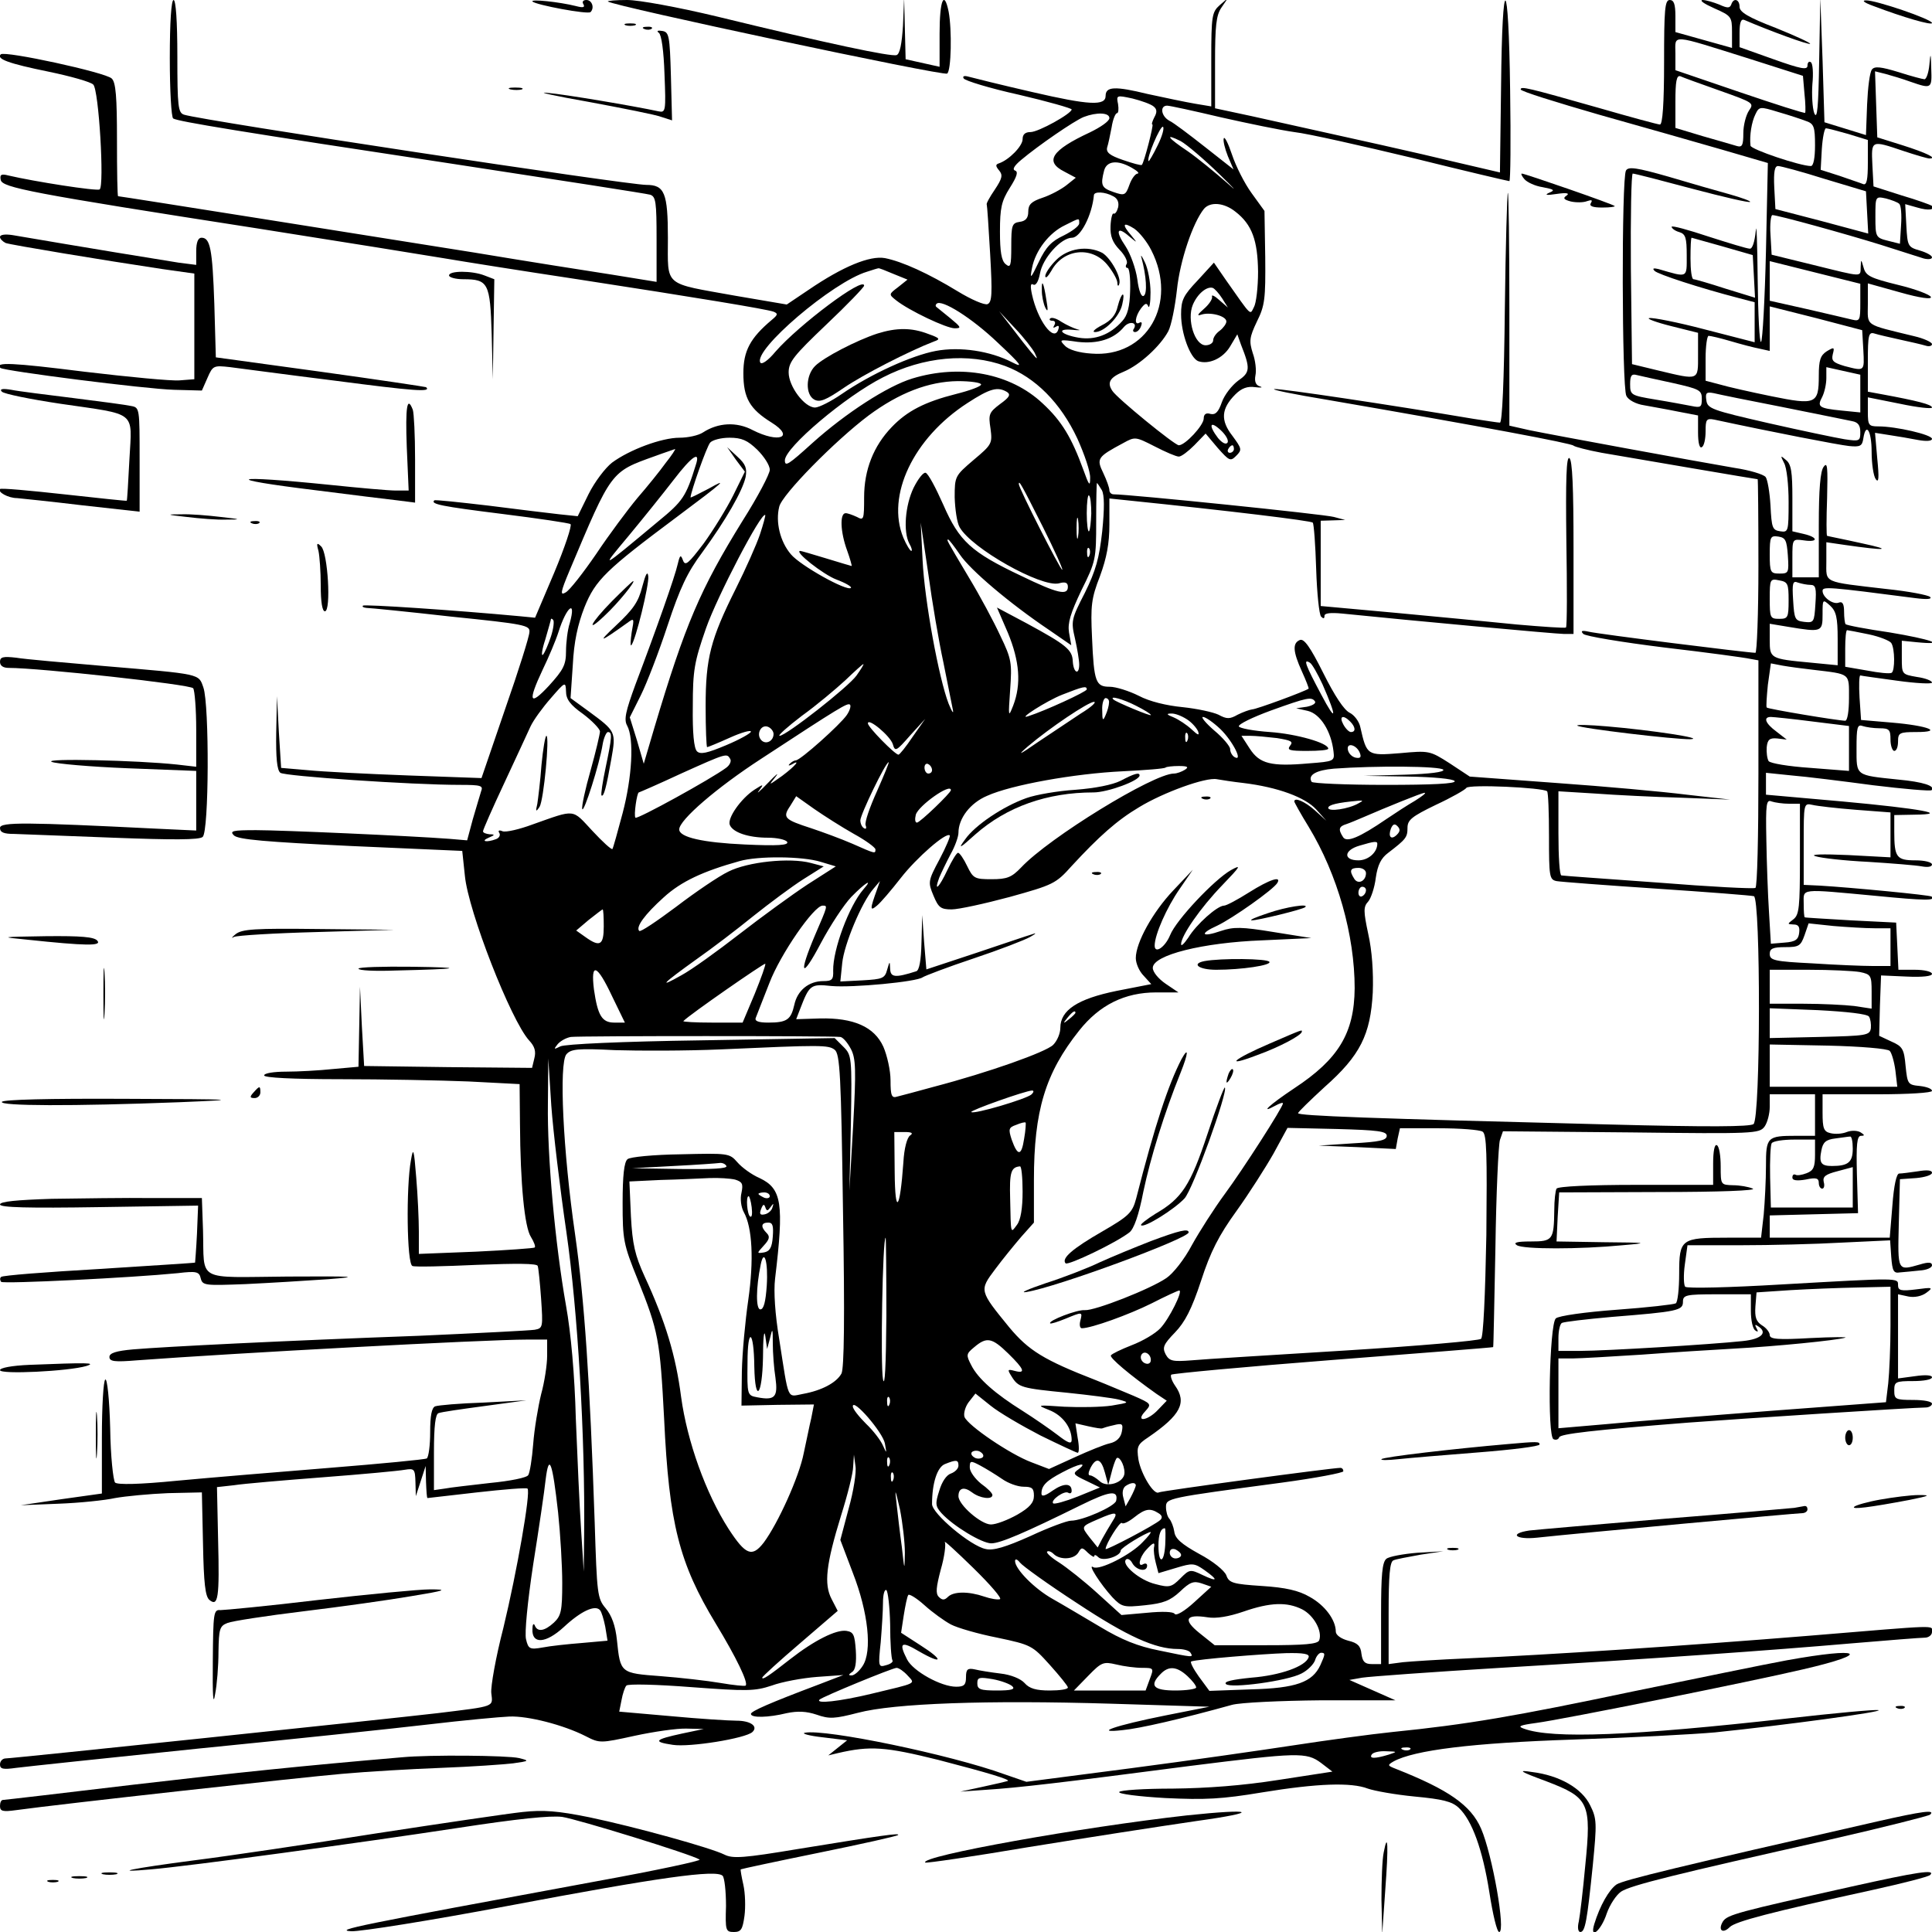 <?xml version="1.0" standalone="no"?>
<!DOCTYPE svg PUBLIC "-//W3C//DTD SVG 20010904//EN"
 "http://www.w3.org/TR/2001/REC-SVG-20010904/DTD/svg10.dtd">
<svg version="1.0" xmlns="http://www.w3.org/2000/svg"
 width="512pt" height="512pt" viewBox="0 0 512 512"
 preserveAspectRatio="xMidYMid meet">
<g transform="translate(0,512) scale(0.1,-0.1)"
fill="#000000" stroke="none">
<path d="M450 4966 c0 -85 4 -157 9 -160 13 -8 177 -35 746 -121 275 -42 508
-78 518 -81 15 -5 17 -19 17 -118 l0 -113 -117 19 c-65 10 -230 36 -368 59
-251 40 -936 149 -942 149 -2 0 -3 67 -3 149 0 114 -3 153 -14 163 -16 16
-283 74 -294 64 -12 -12 19 -24 127 -46 58 -12 111 -27 118 -34 15 -13 30
-270 17 -278 -8 -5 -174 21 -242 37 -19 5 -23 2 -20 -12 4 -20 79 -35 678
-128 228 -36 453 -72 500 -80 47 -8 204 -33 350 -55 318 -49 500 -79 520 -86
12 -5 12 -8 -5 -22 -57 -48 -75 -82 -75 -141 0 -66 17 -95 75 -131 62 -39 19
-55 -50 -20 -43 23 -92 20 -132 -6 -12 -8 -40 -14 -62 -14 -48 0 -133 -32
-179 -66 -18 -14 -46 -51 -62 -83 l-29 -59 -48 5 c-26 3 -111 13 -188 23 -77
9 -142 16 -144 14 -11 -10 20 -16 180 -36 96 -12 177 -24 181 -27 4 -4 -15
-61 -43 -128 l-51 -120 -41 4 c-172 16 -411 32 -415 28 -3 -3 1 -5 9 -6 8 0
109 -10 224 -23 196 -20 210 -23 208 -41 0 -11 -29 -103 -64 -203 l-63 -184
-195 7 c-108 4 -227 10 -266 14 l-70 6 -6 95 -5 95 -2 -96 c-1 -67 2 -100 11
-107 12 -9 348 -32 476 -32 56 0 62 -2 56 -17 -3 -10 -13 -43 -22 -74 l-15
-56 -47 4 c-106 8 -445 23 -512 23 -63 0 -71 -2 -59 -14 12 -11 84 -17 310
-28 l295 -13 7 -66 c9 -94 122 -383 170 -436 15 -16 19 -29 14 -48 l-6 -25
-223 2 -222 3 -6 105 -5 105 -2 -106 -2 -106 -67 -6 c-38 -4 -94 -7 -125 -7
-32 0 -58 -4 -58 -10 0 -6 74 -10 203 -10 112 0 265 -3 339 -6 l135 -7 1 -106
c1 -158 12 -273 29 -299 8 -13 13 -26 10 -28 -2 -2 -72 -7 -155 -11 l-152 -6
0 59 c0 32 -3 97 -7 144 -6 76 -8 81 -14 45 -13 -70 -11 -275 4 -280 6 -3 83
-1 171 3 103 4 160 4 161 -3 2 -5 6 -45 9 -87 5 -75 5 -78 -17 -82 -12 -2
-150 -9 -307 -16 -358 -13 -676 -29 -757 -36 -46 -4 -63 -10 -63 -20 0 -12 13
-14 73 -9 256 19 921 55 1035 55 l52 0 0 -43 c0 -23 -7 -70 -16 -102 -8 -33
-18 -92 -21 -132 -3 -39 -9 -76 -13 -82 -3 -7 -49 -16 -101 -21 -52 -6 -106
-12 -121 -15 l-28 -4 0 100 c0 71 4 101 12 104 7 3 63 11 123 19 l110 15 -114
-6 c-63 -2 -120 -7 -128 -10 -9 -4 -13 -25 -13 -68 0 -35 -4 -66 -9 -70 -6 -3
-121 -14 -258 -25 -136 -11 -318 -26 -403 -34 -101 -10 -158 -11 -165 -5 -5 6
-12 70 -13 144 -2 77 -8 133 -13 129 -5 -3 -9 -72 -9 -153 l0 -149 -107 -15
-108 -16 100 4 c55 2 123 9 150 15 28 5 91 11 140 13 l90 2 3 -137 c2 -104 6
-139 17 -148 23 -19 27 5 23 159 l-3 140 45 5 c25 4 131 13 235 21 105 8 202
17 218 20 25 4 27 2 28 -33 l1 -37 13 40 13 40 1 -42 c1 -24 2 -43 4 -43 1 0
60 7 131 15 71 8 132 13 134 10 9 -9 -28 -220 -64 -369 -20 -77 -34 -156 -32
-173 4 -37 13 -34 -142 -53 -128 -15 -1127 -120 -1145 -120 -8 0 -15 -7 -15
-16 0 -12 8 -14 43 -9 23 3 240 26 482 51 242 24 516 53 610 64 93 11 190 20
215 21 49 2 143 -22 202 -52 37 -19 39 -19 130 1 51 11 113 20 138 19 l45 -1
-57 -12 c-74 -16 -79 -22 -25 -30 44 -7 193 17 211 34 16 15 -5 30 -42 30 -20
0 -99 5 -174 12 l-137 12 6 30 c3 17 9 35 13 39 4 5 81 3 171 -4 148 -11 169
-11 214 4 27 10 81 20 120 23 l70 5 -65 -25 c-130 -49 -180 -71 -180 -78 0
-11 46 -10 95 2 29 6 52 5 79 -4 34 -12 48 -11 110 5 95 25 341 34 671 24
l260 -8 -116 -23 c-135 -27 -194 -48 -114 -39 44 4 157 30 290 67 22 6 128 11
236 12 l197 0 -61 27 -61 27 34 6 c19 3 184 15 365 26 419 25 713 46 933 65
95 8 182 15 193 15 10 0 19 7 19 15 0 19 25 19 -327 -10 -319 -26 -697 -51
-908 -60 -71 -3 -147 -8 -167 -10 l-38 -5 0 135 c0 99 3 137 13 140 6 3 39 9
72 15 l60 9 -69 -4 c-37 -3 -75 -10 -82 -16 -11 -9 -14 -43 -14 -145 l0 -134
-24 0 c-19 0 -25 6 -28 27 -2 21 -10 29 -35 35 -19 5 -33 15 -33 24 0 31 -29
70 -69 92 -29 17 -64 25 -127 29 -76 5 -87 8 -94 28 -5 13 -36 38 -72 57 -47
26 -64 41 -66 59 -2 13 -8 28 -13 34 -5 5 -9 19 -9 31 0 24 2 24 308 65 89 12
162 26 162 30 0 5 -3 9 -8 9 -22 0 -475 -61 -481 -65 -13 -8 -47 48 -54 87 -5
34 -3 40 26 59 86 59 103 92 71 137 -9 13 -13 26 -10 29 3 3 196 21 428 39
233 18 424 33 425 34 1 0 3 118 6 263 2 144 8 273 12 286 l8 23 339 -3 c327
-4 340 -3 354 15 8 11 14 35 14 53 l0 33 60 0 60 0 0 -55 0 -55 -49 0 c-78 0
-81 -3 -81 -80 0 -37 -3 -95 -6 -129 l-7 -61 -89 0 c-123 0 -128 -3 -128 -95
0 -40 -4 -76 -9 -79 -5 -3 -75 -11 -157 -17 -82 -6 -154 -16 -161 -23 -17 -16
-23 -314 -6 -320 6 -3 13 -1 15 5 3 9 89 19 343 39 132 10 595 40 628 40 9 0
17 5 17 10 0 6 -22 10 -50 10 -47 0 -50 2 -50 25 0 23 3 25 50 25 28 0 50 4
50 10 0 6 -18 7 -45 3 l-45 -6 0 111 0 112 28 -6 c16 -3 35 1 47 10 19 14 17
15 -27 9 -40 -5 -48 -3 -48 11 0 20 7 20 -310 2 -135 -8 -249 -11 -254 -6 -4
4 -5 31 -1 59 l7 51 141 0 c78 0 199 3 269 7 l127 6 3 -44 c3 -37 6 -44 23
-41 11 1 35 3 52 5 18 1 33 7 33 14 0 8 -9 9 -32 2 -60 -17 -59 -19 -56 108
l3 118 43 3 c23 2 42 8 42 14 0 7 -14 8 -37 4 -21 -3 -43 -6 -50 -6 -7 0 -14
-31 -18 -85 l-7 -85 -159 0 -159 0 0 30 0 29 117 3 117 3 -3 103 c-2 79 0 102
11 102 10 0 10 2 -1 9 -8 5 -24 6 -37 1 -12 -5 -31 -6 -43 -3 -18 4 -21 13
-21 54 l0 49 145 0 c83 0 145 4 145 9 0 6 -15 11 -32 13 -32 3 -33 5 -38 53
-4 45 -8 52 -38 65 l-32 15 2 80 3 80 68 -3 c42 -2 67 1 67 7 0 6 -20 11 -45
11 l-44 0 -3 63 -3 62 -120 6 c-66 4 -121 7 -122 8 -2 0 -3 17 -3 36 0 41 -14
40 190 21 133 -13 161 -13 149 -2 -4 4 -212 24 -296 29 l-43 2 0 109 c0 107 0
108 23 103 12 -3 64 -9 115 -13 l92 -7 0 -59 0 -60 -112 6 c-69 3 -103 2 -87
-3 15 -5 78 -12 140 -15 63 -4 126 -9 142 -12 16 -3 27 -1 27 5 0 6 -19 11
-44 11 -50 0 -56 8 -56 76 l0 44 53 1 c98 1 17 16 -190 35 l-203 18 0 29 0 29
68 -7 c37 -3 134 -15 216 -26 82 -10 152 -16 155 -13 11 11 -23 22 -88 28
-115 12 -111 9 -111 83 0 55 2 64 16 59 9 -3 29 -6 45 -6 26 0 29 -4 29 -30 0
-16 5 -30 10 -30 6 0 10 11 10 25 0 23 4 25 48 25 74 0 31 17 -64 25 l-82 7
-4 59 c-2 33 -1 59 2 59 3 -1 47 -7 98 -14 50 -7 92 -9 92 -5 0 5 -18 12 -40
15 -40 7 -40 7 -40 51 l0 45 40 -4 c82 -8 36 8 -72 26 -62 9 -115 19 -117 22
-2 2 -4 17 -4 33 0 20 -4 28 -14 24 -15 -6 -43 14 -43 31 0 12 14 11 245 -19
31 -4 46 -3 40 3 -5 5 -57 15 -115 21 -172 20 -160 15 -160 73 l0 51 48 -7
c111 -16 131 -14 47 4 -49 11 -91 19 -93 20 -2 0 -2 45 0 100 2 82 1 97 -9 83
-9 -11 -13 -60 -13 -155 l0 -138 -35 0 -35 0 0 51 c0 51 0 51 30 47 39 -6 39
8 0 17 l-30 7 0 88 c0 69 -3 90 -17 101 -15 13 -15 12 -5 -8 7 -12 12 -58 12
-103 0 -79 -1 -81 -22 -78 -21 3 -23 9 -26 68 -2 35 -8 70 -13 76 -6 7 -42 18
-82 24 -100 17 -481 87 -544 100 l-53 12 0 310 c0 171 -2 309 -4 307 -2 -2 -6
-140 -8 -306 -2 -193 -7 -303 -13 -303 -5 0 -37 5 -70 10 -225 38 -508 80
-527 79 -13 -1 51 -14 142 -29 412 -71 645 -115 650 -121 3 -3 37 -12 75 -19
99 -17 409 -70 413 -70 1 0 2 -103 2 -230 0 -126 -4 -230 -8 -230 -19 0 -419
50 -442 56 -18 4 -22 2 -14 -6 6 -6 102 -22 215 -36 112 -13 214 -27 227 -30
l22 -4 0 -300 c0 -164 -3 -301 -8 -303 -4 -3 -120 3 -257 14 -138 10 -253 18
-257 19 -5 0 -8 50 -8 112 l0 111 98 -6 c53 -4 156 -9 227 -11 l130 -5 -115
13 c-63 8 -218 22 -345 31 l-230 17 -53 35 c-53 34 -55 34 -132 27 -87 -7 -88
-6 -105 69 -3 15 -16 32 -28 38 -15 7 -40 45 -70 105 -35 70 -51 92 -62 88
-20 -8 -19 -30 5 -83 11 -24 19 -45 18 -46 -9 -7 -139 -55 -150 -55 -7 -1 -24
-7 -38 -14 -21 -12 -29 -12 -51 0 -15 7 -57 16 -95 20 -42 4 -88 15 -116 30
-26 13 -61 24 -77 24 -37 0 -42 12 -47 130 -4 85 -2 104 21 163 18 49 25 87
25 137 l0 69 48 -5 c273 -28 486 -54 491 -59 3 -4 7 -59 9 -123 2 -64 8 -121
13 -126 6 -6 9 -6 9 2 0 7 15 9 47 6 186 -19 567 -54 587 -54 l26 0 0 229 c0
158 -3 232 -11 237 -8 5 -10 -56 -8 -219 2 -124 2 -227 -1 -230 -3 -2 -61 2
-130 8 -69 7 -214 21 -322 31 l-198 18 0 113 0 113 33 1 32 1 -30 8 c-24 7
-541 60 -584 60 -6 0 -11 5 -11 11 0 6 -7 26 -16 45 -19 39 -16 43 53 80 31
17 32 17 83 -9 29 -15 57 -27 64 -27 7 0 25 14 41 30 l30 31 32 -38 c31 -35
34 -36 49 -21 16 16 15 19 -10 53 -32 41 -30 72 8 110 16 16 32 22 52 19 16
-2 22 -1 13 2 -11 3 -15 13 -12 29 3 13 0 40 -7 59 -10 32 -9 42 11 84 21 42
23 60 22 170 l-2 123 -34 47 c-19 26 -42 72 -52 102 -10 30 -20 50 -22 43 -2
-6 3 -27 11 -47 l15 -35 -75 59 c-42 33 -84 65 -95 70 -22 12 -26 40 -6 40 7
0 71 -14 143 -31 71 -16 158 -34 194 -39 36 -4 177 -36 315 -69 137 -34 252
-61 255 -61 3 0 4 108 2 240 -4 312 -21 320 -24 12 l-3 -229 -120 28 c-108 26
-230 53 -537 121 l-98 21 0 121 c0 97 3 126 17 146 l17 25 -22 -19 c-20 -18
-22 -28 -22 -143 l0 -125 -42 7 c-24 4 -81 16 -127 26 -86 21 -111 20 -111 -5
0 -27 -43 -25 -194 10 -83 19 -159 38 -170 41 -11 3 -16 1 -12 -5 4 -6 69 -26
146 -43 77 -18 140 -36 140 -39 0 -11 -88 -60 -109 -60 -14 0 -21 -6 -21 -19
0 -18 -36 -55 -63 -64 -9 -3 -9 -7 1 -19 10 -12 8 -21 -12 -51 -13 -19 -23
-37 -21 -39 1 -2 5 -60 9 -131 6 -106 5 -128 -7 -133 -8 -3 -43 12 -79 34 -77
47 -147 79 -193 88 -40 7 -111 -22 -202 -84 l-58 -39 -135 23 c-194 35 -180
22 -180 153 0 120 -9 141 -57 141 -51 0 -1174 170 -1225 186 -16 5 -18 21 -18
155 0 93 -4 149 -10 149 -6 0 -10 -58 -10 -154z m2607 -128 c9 -7 10 -15 2
-29 -5 -10 -8 -19 -5 -19 4 0 -22 -101 -28 -107 -2 -2 -24 4 -50 13 -35 12
-45 20 -42 33 3 9 8 33 12 54 3 20 10 37 14 37 4 0 5 11 3 24 -5 24 -4 24 38
15 24 -6 49 -15 56 -21z m-117 -31 c0 -8 -23 -24 -52 -38 -101 -47 -121 -77
-67 -104 l30 -16 -25 -20 c-14 -11 -42 -26 -63 -33 -30 -10 -38 -18 -38 -37 0
-17 -7 -25 -23 -27 -20 -3 -22 -9 -22 -64 0 -53 -2 -59 -15 -48 -11 9 -15 33
-15 86 0 63 4 81 26 116 19 30 23 43 14 46 -8 3 -2 13 16 28 45 38 141 104
166 114 34 13 68 12 68 -3z m128 -72 c-12 -25 -23 -43 -24 -42 -7 6 31 95 38
91 4 -3 -2 -25 -14 -49z m164 -77 c41 -40 50 -50 19 -22 -31 27 -77 65 -103
83 -54 36 -63 49 -19 27 16 -9 62 -48 103 -88z m-232 17 c14 -8 20 -14 15 -15
-6 0 -16 -13 -22 -30 -10 -28 -13 -29 -42 -19 -32 11 -35 18 -25 57 7 26 36
29 74 7z m-50 -75 c12 -6 16 -17 13 -30 -3 -11 -8 -18 -12 -16 -3 2 -7 -12 -8
-33 -1 -27 5 -43 24 -63 14 -14 22 -31 19 -37 -4 -6 -3 -11 2 -11 5 0 8 -27 7
-60 -1 -43 -7 -66 -21 -81 -32 -36 -72 -51 -115 -44 -48 8 -62 25 -17 21 18
-2 24 -1 14 1 -11 3 -30 12 -43 20 -13 9 -26 13 -30 9 -3 -3 -1 -6 6 -6 7 0 9
-5 5 -12 -4 -7 -3 -8 4 -4 8 5 10 2 6 -9 -12 -31 -54 26 -69 94 -5 23 -4 31 3
27 7 -4 14 8 18 29 7 41 56 95 85 95 22 0 53 59 58 113 1 10 29 9 51 -3z m324
-41 c44 -34 59 -76 60 -159 0 -41 -5 -84 -11 -94 -11 -21 -4 -28 -75 73 l-31
45 -43 -47 c-38 -40 -44 -52 -44 -90 0 -51 24 -115 45 -124 28 -10 66 7 85 39
l19 32 10 -28 c25 -63 24 -73 -8 -95 -16 -12 -36 -37 -43 -57 -9 -26 -17 -34
-30 -31 -12 4 -18 -1 -18 -12 0 -18 -49 -71 -66 -71 -11 0 -164 125 -176 144
-15 22 -7 36 30 51 43 18 97 68 118 107 8 15 18 65 23 110 8 77 42 178 72 215
17 19 53 16 83 -8z m-414 -31 c0 -7 -19 -21 -41 -32 -32 -15 -47 -30 -66 -70
-22 -46 -24 -47 -18 -16 9 46 45 93 87 113 40 20 38 20 38 5z m191 -71 c72
-141 -12 -286 -159 -274 -32 2 -60 10 -70 21 -16 16 -14 17 34 10 53 -6 96 7
123 40 14 16 36 12 26 -5 -4 -5 -2 -9 3 -9 6 0 13 7 16 16 3 8 2 12 -4 9 -15
-9 -12 17 4 38 11 14 15 15 19 5 3 -7 6 10 6 37 0 28 -7 64 -15 80 -8 17 -12
22 -9 12 13 -48 16 -95 6 -101 -6 -4 -13 12 -17 44 -4 28 -18 67 -31 87 -28
41 -23 55 9 27 23 -19 23 -19 6 2 -26 30 -22 37 8 18 14 -10 34 -35 45 -57z
m-683 -63 l37 -15 -25 -20 c-25 -19 -25 -19 -5 -35 34 -27 133 -74 155 -74 19
0 17 3 -12 27 -18 15 -35 28 -37 30 -2 2 -2 5 1 8 13 13 94 -38 162 -103 64
-60 69 -68 38 -52 -58 30 -138 42 -202 30 -64 -12 -172 -61 -249 -114 -29 -20
-61 -36 -71 -36 -28 0 -70 56 -70 93 0 28 14 45 100 127 55 52 100 99 100 103
0 26 -173 -104 -235 -175 -19 -23 -36 -35 -40 -29 -20 33 192 214 283 241 15
5 28 9 30 9 1 1 19 -6 40 -15z m871 -65 l15 -24 -23 20 c-12 11 -21 15 -19 9
2 -6 -8 -21 -22 -33 -16 -14 -19 -19 -7 -15 23 8 67 -3 67 -18 0 -6 -8 -17
-17 -24 -10 -7 -18 -18 -18 -26 0 -7 -9 -13 -20 -13 -29 0 -50 68 -34 107 12
29 37 50 53 45 5 -2 16 -14 25 -28z m-497 -144 c9 -19 8 -19 -9 1 -10 12 -33
41 -51 65 l-34 44 42 -45 c23 -24 46 -54 52 -65z m-78 -35 c80 -30 147 -98
191 -192 19 -42 35 -89 34 -105 0 -23 -3 -20 -18 22 -31 85 -57 129 -108 176
-85 80 -217 105 -345 66 -66 -20 -177 -92 -265 -171 -63 -57 -73 -64 -73 -46
0 34 161 170 260 220 107 55 227 66 324 30z m-64 -49 c0 -5 -30 -16 -66 -25
-83 -21 -130 -45 -171 -88 -48 -50 -73 -113 -73 -186 0 -59 -1 -62 -19 -52
-11 5 -24 10 -30 10 -16 0 -14 -50 4 -99 8 -22 13 -41 12 -41 -1 0 -31 9 -67
20 -36 11 -67 20 -69 20 -19 0 61 -63 96 -76 24 -9 41 -19 38 -22 -10 -10
-134 59 -159 89 -29 34 -41 86 -31 126 7 32 149 176 237 242 81 60 159 90 236
91 34 0 62 -4 62 -9z m69 -20 c10 -7 6 -14 -19 -32 -29 -22 -31 -27 -25 -65 5
-39 4 -42 -45 -83 -49 -42 -50 -43 -50 -99 1 -31 6 -67 13 -79 31 -56 216
-160 263 -149 17 5 24 2 24 -9 0 -24 -27 -18 -124 29 -133 63 -164 92 -206
188 -20 45 -40 83 -47 85 -6 2 -20 -16 -32 -40 -22 -46 -28 -116 -11 -148 6
-10 8 -19 5 -19 -3 0 -13 16 -21 35 -46 111 26 264 170 357 60 39 80 44 105
29z m584 -134 c-4 -6 -14 -1 -25 12 -26 34 -22 48 7 21 13 -12 22 -27 18 -33z
m-1246 -19 c18 -18 33 -41 33 -53 0 -11 -32 -72 -72 -135 -112 -181 -152 -274
-234 -549 l-28 -95 -18 62 -19 61 29 58 c16 32 48 115 71 185 33 100 53 142
92 194 62 85 107 163 115 200 4 23 0 34 -22 54 l-27 25 23 -33 24 -32 -31 -63
c-17 -34 -52 -91 -78 -127 -41 -54 -49 -61 -55 -45 -6 16 -8 15 -14 -10 -7
-32 -56 -171 -112 -319 -26 -71 -31 -93 -22 -109 19 -35 13 -137 -12 -232 -13
-49 -25 -92 -27 -95 -3 -2 -26 19 -53 48 -55 59 -43 58 -159 17 -35 -13 -70
-21 -79 -18 -9 4 -13 2 -9 -4 4 -6 0 -14 -9 -17 -24 -9 -42 -6 -19 4 17 7 17
9 3 9 -10 1 -18 4 -18 8 0 4 25 61 56 127 31 67 63 135 70 151 8 17 32 50 54
75 38 44 39 44 40 18 0 -21 11 -36 45 -60 24 -18 44 -39 45 -46 0 -7 -11 -54
-25 -104 -14 -49 -24 -95 -22 -102 4 -12 46 120 54 171 3 18 10 33 14 33 12 0
11 -13 -6 -94 -8 -38 -13 -71 -11 -74 6 -5 13 22 26 96 13 73 12 74 -60 127
l-48 35 6 88 c3 61 13 107 31 153 29 72 57 99 246 240 126 94 136 104 83 74
-27 -14 -48 -25 -48 -23 1 16 43 135 52 145 6 7 29 13 51 13 33 0 48 -7 74
-32z m1263 2 c0 -5 -5 -10 -11 -10 -5 0 -7 5 -4 10 3 6 8 10 11 10 2 0 4 -4 4
-10z m-1506 -37 c-15 -21 -49 -63 -75 -93 -25 -30 -75 -97 -109 -148 -35 -51
-71 -97 -81 -102 -15 -9 -14 0 10 57 112 266 109 262 226 304 27 10 52 18 54
19 2 0 -9 -17 -25 -37z m80 -5 c-26 -84 -34 -96 -100 -150 -156 -130 -154
-129 -78 -38 39 47 92 113 119 148 49 64 72 79 59 40z m920 -165 c31 -62 54
-113 51 -113 -5 0 -115 216 -115 227 0 12 7 -1 64 -114z m156 98 c7 -13 7 -49
1 -109 -8 -72 -17 -104 -46 -163 -36 -70 -37 -75 -26 -122 6 -27 11 -57 11
-68 0 -29 -15 -23 -17 8 -1 31 -17 44 -122 101 l-79 42 29 -67 c31 -75 36
-136 14 -193 -13 -33 -13 -30 -8 42 5 71 4 81 -26 143 -17 37 -54 106 -83 154
-62 104 -60 101 -55 101 2 0 16 -18 31 -40 27 -40 130 -128 237 -200 l58 -40
-6 34 c-4 25 4 51 33 112 38 76 39 83 39 182 0 56 1 102 2 102 1 0 7 -9 13
-19z m-28 -62 c-1 -22 -3 -44 -6 -47 -3 -3 -6 19 -6 48 0 29 3 51 6 47 4 -3 6
-25 6 -48z m-878 -55 c-9 -27 -38 -92 -64 -144 -67 -134 -80 -184 -80 -312 0
-59 2 -108 4 -108 2 0 29 11 60 25 31 14 56 21 56 16 0 -4 -30 -21 -66 -36
-50 -21 -68 -25 -77 -16 -8 8 -12 49 -11 119 0 96 4 118 35 207 29 83 147 310
157 300 1 -1 -5 -24 -14 -51z m843 -6 c-2 -13 -4 -3 -4 22 0 25 2 35 4 23 2
-13 2 -33 0 -45z m-357 -333 c11 -55 22 -111 25 -125 3 -14 -2 -7 -11 15 -26
67 -64 274 -69 380 l-5 100 20 -135 c10 -74 28 -180 40 -235z m2238 283 c3
-46 2 -48 -22 -48 -24 0 -26 3 -26 51 0 47 2 50 23 47 19 -3 22 -10 25 -50z
m-1851 0 c-3 -8 -6 -5 -6 6 -1 11 2 17 5 13 3 -3 4 -12 1 -19z m1853 -119 c0
-46 -2 -49 -25 -49 -24 0 -25 3 -25 54 0 51 1 53 25 48 23 -4 25 -9 25 -53z
m58 41 c14 0 16 -9 13 -51 -3 -48 -4 -50 -30 -47 -24 3 -26 7 -29 57 -3 46 -1
53 13 47 9 -3 24 -6 33 -6z m72 -143 l0 -70 -72 7 c-107 10 -108 11 -108 60
l0 43 48 -8 c90 -15 92 -14 92 33 0 40 0 41 20 23 16 -15 20 -31 20 -88z
m-3360 42 c-6 -18 -10 -53 -10 -75 0 -36 -7 -49 -45 -91 -52 -56 -57 -43 -17
42 16 33 35 78 42 100 21 67 48 89 30 24z m-50 -36 c-7 -21 -16 -42 -21 -48
-5 -5 -3 13 6 40 8 28 15 52 15 54 0 2 3 2 6 -2 3 -3 1 -23 -6 -44z m3492 6
c29 -6 56 -17 60 -23 10 -15 10 -74 1 -79 -5 -3 -34 0 -65 6 l-58 10 0 49 c0
26 2 48 5 48 2 0 28 -5 57 -11z m-1447 -133 c39 -89 37 -104 -4 -26 -42 79
-48 95 -30 84 6 -3 21 -30 34 -58z m-1235 24 c-21 -30 -187 -160 -204 -160 -6
0 21 24 59 53 39 28 90 71 115 94 25 24 46 43 48 43 2 0 -6 -13 -18 -30z
m2535 15 c100 -12 95 -8 95 -75 0 -34 -4 -60 -10 -60 -18 0 -205 31 -208 35
-2 2 0 29 3 60 l8 57 31 -6 c17 -3 54 -8 81 -11z m-1925 -52 c0 -6 -111 -57
-155 -71 -32 -11 49 41 90 57 56 22 65 24 65 14z m59 -35 c0 -7 -4 -22 -9 -33
-7 -17 -9 -15 -9 13 -1 17 4 32 9 32 6 0 10 -6 9 -12z m71 -8 c22 -11 40 -22
40 -25 0 -4 -91 34 -99 41 -13 12 26 1 59 -16z m475 11 c3 -5 -7 -11 -22 -14
l-28 -4 31 -7 c33 -8 62 -54 68 -108 3 -25 1 -26 -65 -31 -101 -9 -131 -1
-157 39 l-22 34 24 0 c13 0 44 -3 70 -6 37 -6 44 -9 35 -20 -9 -12 -2 -14 45
-14 31 0 56 2 56 6 0 15 -84 39 -154 44 -44 3 -81 10 -83 15 -1 6 36 24 85 42
97 35 108 37 117 24z m-1241 -36 c-17 -25 -123 -120 -135 -120 -4 0 -11 -4
-16 -9 -5 -5 -3 -6 5 -2 25 15 11 -3 -25 -30 -37 -26 -37 -27 -18 -3 11 14 2
7 -19 -15 -22 -23 -33 -32 -25 -22 14 19 13 19 -12 3 -35 -23 -72 -75 -65 -93
8 -20 49 -34 101 -34 24 0 47 -5 51 -11 5 -9 -24 -11 -112 -7 -111 5 -174 19
-174 40 0 25 100 111 217 187 209 137 228 148 235 144 4 -2 1 -15 -8 -28z
m620 4 c-27 -18 -78 -52 -114 -76 -49 -34 -56 -37 -26 -11 59 50 159 117 175
118 8 0 -7 -14 -35 -31z m281 -15 c13 -8 26 -23 30 -32 4 -12 0 -11 -17 5 -13
12 -34 26 -48 32 -18 7 -20 10 -7 10 10 1 28 -6 42 -15z m89 -26 c33 -32 62
-89 37 -74 -6 4 -11 13 -11 21 0 7 -19 30 -42 49 -23 20 -36 36 -30 36 7 0 28
-15 46 -32z m344 20 c14 -14 16 -28 2 -28 -5 0 -14 9 -20 20 -12 22 -1 27 18
8z m1225 0 l97 -12 0 -59 0 -60 -102 8 c-59 4 -106 12 -111 18 -4 7 -6 23 -5
37 2 20 8 25 28 23 l25 -3 -27 21 c-30 22 -36 39 -15 39 6 0 56 -5 110 -12z
m-2437 -60 c6 -21 9 -19 46 23 l40 44 -33 -47 c-18 -27 -35 -48 -38 -48 -9 0
-81 73 -81 83 0 16 59 -33 66 -55z m-316 27 c0 -19 -20 -29 -32 -17 -15 15 -2
43 17 36 8 -3 15 -12 15 -19z m1097 -17 c-3 -8 -6 -5 -6 6 -1 11 2 17 5 13 3
-3 4 -12 1 -19z m457 -34 c4 -11 1 -14 -11 -12 -10 2 -19 11 -21 21 -4 21 24
13 32 -9z m-1669 -15 c4 -6 -1 -17 -11 -24 -39 -29 -235 -137 -240 -132 -5 5
4 67 9 67 1 0 52 22 112 50 122 55 121 54 130 39z m389 -86 c-19 -42 -33 -82
-30 -90 3 -8 1 -11 -4 -8 -6 3 -10 13 -10 21 0 15 67 154 75 154 2 0 -12 -34
-31 -77z m146 56 c0 -5 -4 -9 -10 -9 -5 0 -10 7 -10 16 0 8 5 12 10 9 6 -3 10
-10 10 -16z m670 1 c-8 -5 -21 -10 -29 -10 -54 0 -331 -170 -405 -249 -25 -26
-37 -31 -78 -31 -45 0 -49 2 -65 35 -9 19 -20 35 -24 35 -4 0 -16 -20 -28 -45
-22 -47 -37 -62 -22 -21 5 12 19 41 30 62 12 21 21 47 21 57 0 38 31 79 76 98
64 29 232 59 359 65 60 3 112 7 114 10 2 2 18 4 35 4 24 0 27 -3 16 -10z m685
0 c3 -6 -36 -11 -102 -13 l-108 -3 117 -2 c65 -1 120 -6 123 -12 4 -7 -60 -10
-184 -10 -104 0 -192 4 -195 8 -11 18 12 31 59 35 108 8 284 7 290 -3z m-530
-35 c91 -11 164 -38 193 -70 l27 -30 -31 28 c-26 23 -54 35 -54 23 0 -2 17
-33 38 -67 77 -127 122 -288 122 -428 -1 -119 -43 -188 -160 -265 -66 -44 -94
-70 -50 -46 11 6 20 9 20 6 0 -10 -106 -175 -154 -240 -28 -38 -67 -99 -87
-135 -20 -38 -50 -76 -68 -88 -42 -29 -190 -87 -216 -85 -20 2 -98 -28 -92
-35 2 -2 20 4 40 12 46 19 46 19 40 -5 -3 -11 -1 -20 4 -20 25 0 125 36 185
66 37 19 70 34 73 34 11 0 -27 -76 -50 -100 -13 -14 -47 -34 -76 -45 -28 -11
-53 -23 -55 -27 -4 -6 49 -51 121 -102 l27 -18 -23 -24 c-28 -30 -62 -34 -34
-4 17 19 17 20 -31 41 -27 11 -71 30 -99 41 -139 54 -179 79 -230 140 -80 98
-80 98 -38 154 20 27 52 66 70 87 l33 37 0 113 c0 183 30 283 120 396 54 68
121 101 204 101 l59 0 -34 23 c-19 13 -34 31 -34 42 0 34 132 67 290 73 l130
6 -100 16 c-85 14 -106 14 -139 3 -52 -18 -59 -8 -10 14 40 19 148 95 159 113
12 20 -21 9 -75 -25 -30 -19 -60 -35 -66 -35 -18 0 -74 -50 -95 -85 -11 -16
-19 -24 -19 -17 0 22 51 96 109 156 49 51 52 56 23 40 -44 -25 -145 -132 -161
-172 -13 -32 -41 -51 -41 -28 0 29 32 101 66 150 l35 51 -52 -55 c-54 -57 -99
-138 -99 -179 0 -14 9 -35 21 -47 l20 -22 -92 -18 c-103 -21 -149 -51 -149
-98 0 -14 -8 -34 -19 -45 -19 -19 -171 -73 -316 -111 -44 -12 -88 -24 -97 -26
-15 -5 -18 2 -18 43 0 26 -9 66 -19 89 -24 53 -79 77 -168 75 l-63 -2 10 26
c25 65 28 68 83 62 56 -5 226 11 242 23 6 4 66 27 135 50 69 23 136 49 150 57
16 9 18 12 5 7 -11 -3 -78 -26 -150 -50 l-130 -43 -6 72 -5 72 -2 -73 c-1 -48
-6 -74 -14 -76 -56 -18 -68 -16 -69 6 -1 22 -1 22 -8 -2 -6 -23 -13 -25 -65
-28 l-59 -3 5 49 c5 49 51 160 83 197 l17 20 -7 -20 c-20 -55 -20 -61 -1 -45
10 8 38 41 63 73 42 54 121 123 130 113 2 -2 -10 -31 -27 -63 -31 -58 -31 -61
-16 -97 13 -31 19 -36 48 -36 18 0 87 15 154 33 115 32 122 35 164 82 72 78
120 121 179 156 64 39 177 80 206 74 11 -2 43 -7 70 -10z m805 -22 c3 -3 5
-56 5 -119 0 -107 1 -115 20 -119 11 -2 130 -11 265 -20 135 -9 251 -18 258
-20 18 -6 18 -588 -1 -604 -10 -7 -116 -8 -383 -1 -635 16 -824 23 -824 30 0
3 32 34 70 69 95 84 122 139 128 251 2 53 -2 111 -12 155 -13 61 -13 72 0 86
7 8 17 37 20 63 5 34 14 52 33 66 47 36 51 41 51 66 0 21 11 30 75 61 41 19
78 40 81 45 6 10 203 1 214 -9z m-1580 3 c0 -7 -82 -86 -90 -86 -5 0 -6 9 -3
21 7 24 93 85 93 65z m1230 -28 c-19 -11 -53 -33 -75 -48 -73 -50 -107 -64
-116 -48 -13 20 -11 28 9 34 9 3 28 11 42 17 67 29 156 65 165 66 6 0 -6 -9
-25 -21z m-1487 -88 c31 -17 57 -36 57 -41 0 -12 0 -12 -61 15 -30 13 -79 31
-109 41 -71 23 -77 28 -56 59 l16 26 48 -34 c26 -18 73 -48 105 -66z m1337 81
c-26 -15 -80 -23 -80 -12 0 8 24 14 80 19 13 1 13 0 0 -7z m1141 -1 l29 0 0
-146 c0 -128 -2 -148 -17 -160 -17 -13 -17 -13 0 -14 13 0 17 -6 15 -22 -2
-18 -10 -24 -39 -26 l-36 -3 -5 84 c-3 46 -6 132 -7 191 -2 97 0 108 14 102 9
-3 30 -6 46 -6z m-1039 -82 c-15 -15 -24 -6 -16 16 5 12 10 14 17 7 8 -8 8
-14 -1 -23z m-52 -24 c0 -23 -24 -44 -50 -44 -41 0 -39 27 3 39 40 12 47 12
47 5z m-1475 -48 l40 -12 -75 -48 c-41 -27 -122 -86 -180 -131 -58 -45 -127
-95 -155 -110 -62 -35 -51 -23 41 43 40 28 107 79 150 114 44 35 103 79 133
98 l54 34 -34 9 c-56 15 -168 3 -219 -23 -25 -12 -87 -54 -138 -93 -51 -38
-95 -68 -98 -64 -10 10 15 44 65 89 46 42 104 69 201 96 49 14 167 13 215 -2z
m1445 -30 c0 -21 -21 -31 -31 -15 -14 22 -11 29 11 29 11 0 20 -6 20 -14z
m-1332 -43 c-38 -44 -81 -160 -80 -215 1 -24 -3 -28 -26 -28 -39 0 -69 -25
-77 -63 -9 -39 -19 -47 -69 -47 -26 0 -37 4 -33 13 2 6 19 48 36 92 29 76 118
205 141 205 14 0 14 1 -20 -78 -45 -106 -36 -119 15 -22 25 47 61 102 81 123
36 37 60 52 32 20z m1332 -2 c0 -6 -4 -13 -10 -16 -5 -3 -10 1 -10 9 0 9 5 16
10 16 6 0 10 -4 10 -9z m-2020 -96 c0 -50 -10 -56 -49 -28 l-24 17 33 28 c19
15 36 28 37 28 2 0 3 -20 3 -45z m3368 -5 l42 0 0 -50 0 -50 -47 0 c-27 0 -99
3 -160 7 -101 5 -113 8 -113 25 0 14 8 18 41 18 36 0 41 3 51 31 l11 32 66 -7
c36 -3 85 -6 109 -6z m-2968 -174 l-32 -76 -81 0 c-44 0 -78 2 -76 4 16 17
214 154 217 152 2 -2 -11 -38 -28 -80z m-378 -6 l34 -70 -28 0 c-33 0 -44 19
-54 88 -9 73 8 67 48 -18z m3307 64 c29 -6 31 -9 31 -52 l0 -45 -46 7 c-26 3
-87 6 -135 6 l-89 0 0 45 0 45 104 0 c57 0 118 -3 135 -6z m24 -118 c4 -6 6
-20 5 -31 -3 -19 -12 -20 -135 -23 l-133 -3 0 40 0 39 128 -5 c76 -4 130 -10
135 -17z m-2103 10 c0 -2 -8 -10 -17 -17 -16 -13 -17 -12 -4 4 13 16 21 21 21
13z m-623 -64 c7 -1 19 -15 28 -32 13 -25 14 -54 6 -202 l-10 -173 4 179 c3
175 2 180 -20 202 l-23 23 -354 -6 c-210 -3 -361 -10 -373 -16 -18 -9 -18 -8
-7 6 8 9 23 17 35 19 23 3 694 3 714 0z m-15 -34 c14 -11 17 -67 22 -425 5
-286 3 -419 -4 -433 -13 -24 -52 -45 -102 -54 -43 -8 -37 -22 -63 145 -11 66
-15 126 -11 160 24 200 18 239 -41 267 -21 9 -47 28 -59 42 -21 24 -24 24
-150 21 -71 -1 -135 -7 -141 -13 -9 -7 -13 -44 -13 -115 0 -99 2 -110 40 -204
55 -137 59 -159 70 -369 13 -278 40 -383 137 -543 54 -89 87 -157 79 -164 -2
-2 -32 1 -67 7 -35 6 -106 14 -158 18 -107 8 -107 8 -116 95 -4 39 -14 66 -30
85 -22 26 -23 38 -29 227 -13 381 -27 588 -52 764 -32 220 -43 453 -23 477 12
14 30 16 129 11 63 -2 189 -2 280 2 267 12 285 12 302 -1z m2796 -3 c5 -5 12
-29 15 -52 l5 -43 -169 0 -169 0 0 56 0 56 155 -3 c85 -2 158 -8 163 -14z
m-3507 -480 c30 -208 50 -542 47 -805 l-1 -95 -7 110 c-4 61 -10 193 -14 295
-3 116 -13 228 -26 300 -29 164 -50 396 -48 535 l1 120 8 -125 c5 -69 23 -219
40 -335z m1233 365 c-12 -12 -154 -54 -160 -47 -4 4 142 56 161 57 5 0 5 -4
-1 -10z m-20 -118 c-7 -46 -17 -47 -33 -2 -9 28 -8 32 12 39 12 5 23 8 25 6 1
-1 0 -21 -4 -43z m961 8 c0 -12 -19 -16 -90 -20 l-90 -6 102 -4 102 -5 5 28 6
27 102 0 c57 0 109 -4 117 -9 11 -7 12 -59 10 -274 -3 -160 -8 -270 -14 -275
-5 -5 -167 -19 -360 -31 -192 -12 -376 -23 -407 -26 -51 -4 -59 -2 -69 16 -9
18 -6 26 25 58 26 27 44 61 69 137 25 77 47 120 94 185 33 46 77 115 98 152
l37 68 132 -3 c108 -3 131 -6 131 -18z m-1263 1 c-8 -5 -16 -34 -18 -72 -9
-127 -22 -142 -23 -26 l-1 107 28 0 c18 0 23 -3 14 -9z m2498 -35 c0 -36 -12
-46 -55 -46 -29 0 -35 8 -28 42 4 21 12 28 37 31 17 2 34 5 39 5 4 1 7 -13 7
-32z m-100 -16 c0 -33 -4 -42 -22 -49 -13 -5 -26 -7 -30 -4 -5 2 -8 -1 -8 -8
0 -7 11 -9 35 -5 28 6 35 4 35 -9 0 -8 4 -15 9 -15 5 0 7 8 4 18 -3 14 5 20
36 28 l41 11 0 -53 0 -54 -109 0 -108 0 -2 80 c-1 44 1 85 4 90 3 6 31 10 61
10 l54 0 0 -40z m-2885 -30 c4 -7 -39 -9 -122 -8 l-128 2 110 6 c61 3 115 7
122 8 6 1 15 -2 18 -8z m785 -68 c0 -44 -5 -75 -15 -88 -17 -23 -16 -27 -18
69 -2 70 2 84 26 86 4 1 7 -30 7 -67z m-762 32 c19 -6 22 -11 17 -35 -4 -16
-1 -38 6 -51 23 -41 27 -128 12 -233 -8 -55 -16 -140 -17 -190 l-1 -90 96 2
96 1 -7 -36 c-5 -20 -13 -62 -20 -93 -12 -62 -68 -186 -106 -237 -31 -40 -48
-33 -93 36 -61 95 -110 233 -126 350 -14 109 -41 199 -97 320 -25 55 -32 84
-36 159 l-4 92 83 4 c46 1 104 4 129 5 25 1 55 -1 68 -4z m92 -44 c0 -5 -7 -7
-15 -4 -8 4 -15 8 -15 10 0 2 7 4 15 4 8 0 15 -4 15 -10z m-48 -29 c2 -17 1
-28 -4 -25 -8 5 -12 54 -4 54 2 0 6 -13 8 -29z m50 0 c8 11 9 11 5 -1 -2 -8
-11 -16 -20 -18 -13 -3 -15 1 -10 14 5 13 8 14 11 5 4 -11 6 -11 14 0z m6 -78
c-2 -29 -8 -39 -23 -42 -20 -3 -20 -3 -1 18 15 16 17 24 8 33 -17 17 -15 28 4
28 12 0 14 -9 12 -37z m301 -210 c-1 -131 -4 -193 -9 -168 -7 37 -1 375 7 375
1 0 2 -93 2 -207z m-317 80 c-3 -43 -8 -63 -17 -63 -12 0 -12 56 1 119 9 44
20 7 16 -56z m2978 -105 c0 -57 -3 -126 -6 -154 l-6 -50 -307 -23 c-168 -13
-363 -28 -433 -35 l-128 -11 0 92 0 93 38 0 c20 0 102 5 182 10 80 6 190 13
245 16 112 6 272 22 295 29 8 2 -33 2 -92 -1 -87 -5 -108 -3 -108 8 0 7 -9 19
-21 26 -15 10 -19 21 -17 50 l3 37 90 6 c50 3 129 6 178 7 l87 2 0 -102z
m-370 38 c0 -25 5 -48 12 -52 7 -5 8 -3 3 6 -5 9 -4 11 3 6 28 -17 11 -35 -40
-40 -83 -9 -365 -26 -430 -26 l-58 0 0 34 c0 19 4 37 9 40 5 3 64 10 132 16
175 14 189 17 189 40 0 18 7 20 90 20 l90 0 0 -44z m-2599 -71 c6 27 7 25 7
-15 0 -25 3 -66 7 -91 7 -51 -1 -61 -48 -52 -27 5 -27 6 -26 92 0 96 17 87 18
-11 2 -99 21 -78 23 24 0 51 3 77 6 58 l5 -35 8 30z m631 -42 c43 -42 47 -54
17 -46 -19 5 -20 4 -8 -15 18 -29 26 -31 148 -43 58 -6 120 -14 136 -18 29 -8
28 -8 -19 -16 -27 -4 -83 -5 -125 -3 -74 5 -75 5 -40 -9 35 -14 59 -46 59 -79
0 -12 -10 -8 -37 13 -21 16 -63 45 -93 64 -72 45 -118 85 -136 121 -14 27 -14
30 8 48 33 28 47 25 90 -17z m377 -22 c-3 -6 -10 -7 -18 -2 -7 5 -10 14 -6 21
9 14 29 -2 24 -19z m-292 -195 c51 -25 96 -46 99 -46 4 0 4 18 0 39 l-6 39 35
-8 c18 -4 35 -7 37 -5 2 1 15 5 29 8 23 6 26 4 22 -17 -3 -16 -14 -27 -32 -31
-14 -3 -56 -20 -93 -37 l-68 -31 -47 18 c-56 21 -168 97 -177 120 -3 9 2 27
11 39 l18 23 40 -32 c22 -18 82 -53 132 -79z m-400 82 c-3 -8 -6 -5 -6 6 -1
11 2 17 5 13 3 -3 4 -12 1 -19z m-12 -103 c5 -28 5 -28 -5 -6 -6 14 -26 40
-45 58 -19 19 -35 39 -35 46 0 23 79 -68 85 -98z m260 -36 c-3 -4 -12 -6 -20
-3 -8 4 -13 10 -10 15 3 4 12 6 20 3 8 -4 13 -10 10 -15z m-356 -137 l-22 -83
33 -87 c41 -105 52 -208 26 -247 -9 -14 -22 -25 -29 -25 -9 0 -9 2 1 9 9 5 12
25 10 57 -3 42 -6 49 -25 52 -27 4 -85 -25 -149 -75 -56 -44 -74 -56 -74 -49
0 3 45 44 100 91 l100 86 -16 31 c-21 40 -15 92 25 222 17 54 32 113 32 130
l2 31 4 -30 c3 -16 -5 -67 -18 -113z m108 116 c-3 -8 -6 -5 -6 6 -1 11 2 17 5
13 3 -3 4 -12 1 -19z m623 -21 c0 -26 -47 -41 -66 -22 -9 8 -20 15 -25 15 -6
0 -5 8 1 20 15 29 28 25 38 -12 l9 -33 8 30 c4 17 10 34 13 39 6 11 22 -14 22
-37z m-1501 -105 c6 -57 11 -141 11 -187 0 -74 -3 -87 -22 -105 -25 -23 -44
-26 -51 -7 -3 6 -6 2 -6 -10 -2 -41 35 -39 83 5 45 42 83 60 96 45 4 -4 10
-24 14 -44 l6 -37 -67 -6 c-38 -3 -85 -8 -105 -12 -34 -6 -38 -4 -44 22 -4 16
4 99 19 198 15 94 30 196 33 225 9 72 18 47 33 -87z m1061 124 c0 -8 -9 -17
-20 -21 -12 -4 -24 -22 -31 -46 -11 -34 -10 -41 6 -59 31 -34 107 -80 132 -80
24 0 89 28 237 101 77 38 100 41 94 12 -3 -15 -89 -53 -120 -53 -10 0 -59 -18
-108 -41 -65 -29 -98 -39 -118 -34 -40 8 -142 94 -142 119 0 56 14 98 34 106
30 12 36 12 36 -4z m115 -35 c17 -12 42 -21 58 -21 22 0 27 -4 27 -24 0 -18
-11 -31 -44 -50 -25 -14 -56 -26 -70 -26 -26 0 -86 52 -86 75 0 22 15 26 36
10 21 -16 54 -20 54 -7 0 5 -13 18 -30 30 -16 13 -30 32 -30 43 0 18 2 19 28
5 15 -8 41 -24 57 -35z m203 25 c-16 -11 -14 -14 20 -30 l37 -18 -59 -24 c-33
-13 -62 -21 -65 -18 -8 8 30 35 40 28 5 -3 9 -1 9 5 0 21 -21 21 -50 1 -21
-15 -30 -17 -30 -8 0 21 13 34 55 56 45 24 69 28 43 8z m-491 -28 c-3 -8 -6
-5 -6 6 -1 11 2 17 5 13 3 -3 4 -12 1 -19z m643 -15 c-1 -5 -7 -19 -14 -32
l-13 -23 -6 23 c-4 14 -1 26 6 31 15 10 27 10 27 1z m-612 -178 c-1 -49 -1
-48 -8 15 -5 36 -11 88 -14 115 -5 43 -4 41 9 -15 7 -36 13 -87 13 -115z m672
105 c10 -6 11 -12 5 -18 -15 -14 -145 -82 -145 -77 0 13 38 74 43 69 3 -4 18
3 33 15 29 23 42 25 64 11z m-122 -22 c-8 -13 -20 -33 -27 -46 l-12 -23 -21
26 c-23 30 -24 29 22 49 48 21 55 20 38 -6z m140 -62 c-3 -50 -18 -52 -18 -2
0 29 6 46 17 46 2 0 2 -20 1 -44z m-59 8 c-31 -34 -116 -77 -132 -67 -16 10
19 -45 51 -80 25 -26 30 -27 87 -21 48 5 66 12 92 36 26 25 36 29 57 22 l26
-9 -45 -41 c-25 -23 -48 -37 -52 -31 -3 6 -33 7 -73 3 l-68 -6 -64 58 c-35 32
-81 68 -101 81 -21 13 -35 26 -32 29 3 3 11 0 17 -6 17 -17 55 -15 66 4 8 14
10 14 25 -1 10 -9 17 -13 17 -9 0 5 5 3 11 -3 12 -12 59 3 59 18 0 7 66 47 79
49 3 0 -6 -12 -20 -26z m-379 -152 c-6 -2 -25 1 -42 7 -41 14 -81 14 -96 -1
-9 -9 -15 -9 -24 0 -9 9 -7 26 5 72 10 34 14 67 11 73 -4 7 30 -24 75 -68 45
-44 77 -81 71 -83z m408 136 c-1 -7 1 -25 5 -40 l7 -27 47 14 c43 13 48 13 75
-6 38 -27 35 -32 -5 -13 -33 16 -35 15 -59 -9 -23 -23 -29 -25 -66 -15 -42 10
-91 52 -78 65 4 4 12 0 17 -10 11 -19 39 -24 39 -6 0 5 -4 7 -10 4 -16 -10
-11 17 7 37 19 21 25 23 21 6z m72 -19 c0 -5 -7 -9 -15 -9 -8 0 -15 7 -15 15
0 9 6 12 15 9 8 -4 15 -10 15 -15z m-275 -128 c133 -88 207 -121 266 -121 15
0 31 -4 34 -10 8 -13 8 -13 -83 6 -56 11 -99 28 -157 63 -44 26 -101 60 -126
74 -48 27 -99 79 -99 100 0 7 6 5 13 -4 7 -9 75 -58 152 -108z m-496 -56 c0
-48 3 -90 6 -95 3 -4 -5 -10 -17 -13 -20 -6 -21 -4 -14 61 3 37 6 84 6 105 0
21 4 36 9 33 4 -3 9 -44 10 -91z m161 0 c17 -9 72 -25 123 -35 90 -19 93 -21
139 -72 26 -29 48 -56 48 -60 0 -5 -22 -8 -48 -8 -36 0 -54 5 -67 20 -10 11
-36 22 -64 25 -25 3 -56 8 -68 11 -19 4 -23 0 -23 -21 0 -20 -5 -25 -26 -25
-40 0 -114 41 -130 72 -23 45 -16 50 31 22 64 -37 67 -24 4 16 l-51 33 7 46
c4 25 9 50 12 54 2 4 22 -8 43 -27 21 -19 53 -42 70 -51z m931 40 c31 -16 54
-58 45 -82 -4 -10 -38 -13 -141 -13 l-136 0 -40 32 c-45 36 -37 51 21 42 23
-4 57 2 95 15 72 25 116 26 156 6z m17 -127 c-8 -24 -75 -48 -152 -54 -49 -5
-74 -10 -67 -17 12 -12 162 8 200 28 16 8 32 24 36 35 3 11 11 20 16 20 12 0
11 -4 -2 -33 -21 -45 -64 -61 -184 -64 l-110 -4 -28 38 c-15 21 -24 39 -20 40
16 6 189 20 251 22 47 1 63 -2 60 -11z m-441 -28 c31 0 31 -1 20 -30 l-11 -30
-95 0 -95 0 38 39 c35 36 40 38 74 30 20 -5 51 -9 69 -9z m-622 -20 c21 -23
28 -19 -97 -49 -84 -20 -148 -27 -136 -15 9 8 191 83 204 84 6 0 19 -9 29 -20z
m742 -2 c13 -12 23 -25 23 -30 0 -4 -25 -8 -55 -8 -59 0 -70 13 -39 44 21 22
43 20 71 -6z m-464 -27 c8 -8 -3 -11 -41 -11 -44 0 -52 3 -52 19 0 16 5 17 41
11 22 -4 46 -13 52 -19z"/>
<path d="M2799 4431 c-16 -16 -29 -35 -29 -43 1 -7 7 -1 16 14 31 58 106 67
148 17 14 -17 26 -38 27 -47 0 -10 3 -12 5 -5 7 17 -23 70 -45 83 -39 20 -91
12 -122 -19z"/>
<path d="M2761 4349 c0 -13 4 -33 9 -44 7 -14 8 -8 3 20 -7 46 -13 59 -12 24z"/>
<path d="M2962 4308 c-5 -23 -18 -38 -42 -50 -19 -10 -27 -18 -18 -18 25 0 65
41 72 73 9 38 -2 34 -12 -5z"/>
<path d="M2325 4236 c-55 -18 -142 -63 -165 -86 -25 -25 -26 -76 -2 -89 15 -8
31 -1 78 31 51 35 174 98 239 123 18 6 16 9 -15 20 -44 17 -84 17 -135 1z"/>
<path d="M1702 3565 c-10 -40 -24 -60 -70 -103 -50 -47 -44 -46 30 7 19 14 19
13 12 -25 -3 -21 -4 -37 -1 -34 11 11 48 162 45 183 -2 15 -7 6 -16 -28z"/>
<path d="M1622 3527 c-58 -59 -72 -89 -17 -36 34 32 80 89 73 89 -2 0 -27 -24
-56 -53z"/>
<path d="M1435 3093 c-3 -43 -9 -89 -11 -103 -5 -21 -4 -23 6 -8 11 18 27 188
18 188 -3 0 -9 -35 -13 -77z"/>
<path d="M2970 3051 c-22 -11 -68 -20 -120 -24 -47 -3 -105 -13 -130 -22 -62
-22 -136 -72 -162 -109 -20 -27 -16 -26 27 13 83 73 190 111 313 111 37 0 122
31 122 45 0 9 -14 5 -50 -14z"/>
<path d="M3188 3003 c7 -3 16 -2 19 1 4 3 -2 6 -13 5 -11 0 -14 -3 -6 -6z"/>
<path d="M2898 2803 c7 -3 16 -2 19 1 4 3 -2 6 -13 5 -11 0 -14 -3 -6 -6z"/>
<path d="M3360 2700 c-30 -10 -50 -18 -43 -19 13 -1 136 29 142 35 11 10 -50
1 -99 -16z"/>
<path d="M3192 2573 c-36 -7 -15 -23 31 -23 68 0 147 12 141 21 -5 9 -129 10
-172 2z"/>
<path d="M3366 2355 c-100 -43 -123 -65 -34 -31 61 22 118 53 118 62 0 5 6 8
-84 -31z"/>
<path d="M3131 2313 c-35 -68 -70 -173 -120 -369 -10 -37 -18 -46 -89 -87 -80
-46 -110 -72 -98 -85 7 -6 133 54 169 82 12 9 25 46 37 108 19 90 55 207 99
316 20 50 22 71 2 35z"/>
<path d="M3256 2275 c-9 -26 -7 -32 5 -12 6 10 9 21 6 23 -2 3 -7 -2 -11 -11z"/>
<path d="M3200 2115 c-45 -136 -68 -171 -137 -211 -24 -15 -42 -29 -39 -31 8
-8 88 42 115 71 22 23 116 284 107 294 -2 2 -23 -53 -46 -123z"/>
<path d="M3050 1831 c-41 -16 -102 -41 -135 -56 -33 -16 -98 -41 -145 -56 -47
-16 -69 -26 -50 -23 81 13 430 142 430 158 0 11 -25 5 -100 -23z"/>
<path d="M1411 5116 c9 -9 147 -35 154 -28 11 11 4 32 -11 32 -9 0 -12 -5 -8
-11 5 -9 -1 -10 -20 -5 -44 11 -121 19 -115 12z"/>
<path d="M1611 5116 c14 -12 888 -198 899 -191 11 7 13 116 4 164 -12 59 -24
31 -24 -58 l0 -88 -45 10 -45 10 -2 81 -2 81 -3 -73 c-3 -47 -8 -75 -17 -78
-14 -5 -184 31 -475 102 -104 25 -208 44 -239 44 -30 0 -53 -2 -51 -4z"/>
<path d="M4410 4955 c0 -110 -4 -165 -11 -165 -5 0 -79 20 -162 44 -190 54
-207 58 -207 49 0 -5 94 -34 208 -67 114 -32 261 -74 327 -93 l120 -35 -5
-233 c-3 -129 -9 -237 -13 -241 -4 -4 -8 71 -9 167 -1 96 -3 153 -5 127 -3
-29 -9 -48 -16 -47 -7 0 -56 15 -109 32 -54 18 -98 30 -98 26 0 -4 9 -11 20
-14 17 -5 20 -15 20 -62 0 -61 4 -59 -75 -36 -13 3 -17 2 -10 -5 9 -9 119 -45
223 -72 l42 -11 0 -53 0 -53 -132 34 c-72 19 -139 32 -147 30 -9 -1 17 -11 57
-21 l72 -18 0 -59 c0 -68 4 -67 -105 -41 l-70 17 -3 253 c-1 138 1 252 5 252
5 0 75 -18 157 -40 83 -22 152 -38 154 -35 2 2 -22 11 -54 20 -33 9 -106 30
-163 47 -84 24 -106 27 -112 16 -12 -19 -11 -575 1 -597 5 -11 26 -22 47 -25
21 -4 62 -11 91 -17 l52 -10 0 -45 c0 -28 4 -43 10 -39 6 3 10 22 10 42 0 31
2 35 23 31 158 -34 329 -67 357 -70 30 -3 35 0 38 20 7 45 22 20 22 -35 0 -32
5 -65 11 -73 8 -11 9 4 4 54 l-6 69 38 -6 c21 -3 55 -9 76 -13 22 -4 37 -3 37
3 0 11 -95 33 -142 33 -26 0 -28 3 -28 39 l0 38 85 -17 c47 -10 85 -14 85 -10
0 8 -40 18 -132 35 l-38 7 0 80 c0 71 2 79 18 74 9 -3 40 -10 67 -16 28 -6 58
-13 68 -16 9 -3 17 -1 17 4 0 5 -21 15 -47 21 -135 33 -123 25 -123 86 l0 54
86 -24 c53 -15 84 -19 81 -12 -2 6 -41 21 -87 32 -73 18 -85 24 -91 45 -7 24
-7 24 -8 3 -1 -28 8 -28 -126 5 l-110 27 -3 53 c-2 28 1 52 5 52 14 0 195 -50
288 -79 50 -16 100 -32 113 -36 12 -3 22 -2 22 3 0 5 -15 13 -32 18 -32 9 -33
12 -36 66 l-3 57 32 -9 c30 -9 49 -6 38 5 -3 2 -38 15 -79 27 l-75 24 -3 57
c-3 66 -4 66 82 37 33 -11 64 -20 69 -20 23 0 -8 15 -71 35 l-67 21 -3 87 -3
88 28 -7 c15 -4 45 -13 67 -21 55 -19 56 -18 54 35 -1 43 -2 44 -5 10 -2 -21
-8 -38 -13 -38 -4 0 -35 8 -69 19 -46 14 -63 16 -70 7 -6 -7 -11 -48 -13 -93
l-3 -81 -55 17 -55 17 -5 164 -6 165 -3 -165 c-2 -124 -5 -159 -13 -140 -5 14
-7 49 -5 77 3 29 1 55 -4 58 -5 4 -9 -1 -9 -9 0 -12 -17 -9 -90 17 l-90 32 0
38 c0 28 4 38 13 34 65 -28 171 -67 174 -63 2 2 -39 21 -91 42 -73 28 -96 42
-96 56 0 20 -16 25 -22 6 -4 -10 -10 -10 -32 0 -15 6 -35 12 -44 12 -9 -1 4
-10 31 -22 45 -20 47 -22 47 -63 l0 -42 -75 21 -75 21 0 42 c0 32 -4 43 -15
43 -13 0 -15 -25 -15 -165z m227 9 l141 -45 4 -47 c3 -26 3 -49 2 -51 -2 -2
-80 23 -174 55 l-170 58 0 44 c0 52 -17 53 197 -14z m-80 -84 c90 -32 92 -33
78 -53 -8 -12 -15 -39 -15 -60 0 -32 -3 -38 -17 -34 -10 3 -51 15 -90 26 l-73
22 0 70 c0 53 3 70 13 67 6 -3 53 -20 104 -38z m230 -81 c20 -7 23 -15 23 -64
0 -33 -4 -55 -11 -55 -28 0 -159 44 -160 54 -3 27 3 63 13 83 10 21 12 21 61
6 28 -8 61 -19 74 -24z m111 -34 l52 -16 0 -60 c0 -45 -3 -60 -12 -57 -7 3
-35 12 -63 22 l-50 16 3 55 c2 30 7 55 11 55 4 0 31 -7 59 -15z m-63 -119
l110 -33 3 -56 3 -56 -123 33 -123 32 -3 57 c-2 42 1 57 10 57 7 0 63 -15 123
-34z m198 -66 c5 -4 7 -29 5 -57 l-3 -49 -32 8 c-32 8 -33 10 -33 63 0 55 0
55 28 49 15 -4 31 -10 35 -14z m-468 -113 l80 -23 3 -56 3 -57 -78 24 c-43 14
-81 25 -85 25 -5 0 -8 25 -8 55 0 30 1 55 3 55 1 0 38 -11 82 -23z m365 -149
c0 -47 -1 -50 -22 -45 -13 3 -67 16 -120 28 l-98 22 0 53 0 52 120 -30 120
-30 0 -50z m8 -125 c3 -58 4 -57 -50 -43 -30 9 -35 14 -31 31 5 19 4 20 -16 8
-17 -11 -21 -24 -21 -65 0 -75 -8 -78 -126 -54 -54 11 -116 25 -136 31 l-38
10 0 59 c0 33 4 60 8 60 5 0 31 -6 58 -14 27 -8 61 -17 77 -20 l27 -6 0 59 0
59 123 -31 122 -32 3 -52z m-8 -116 l0 -50 -50 5 c-60 6 -65 10 -51 36 6 12
11 34 11 50 l0 29 45 -10 45 -10 0 -50z m-497 28 c71 -16 77 -19 77 -42 0 -22
-3 -24 -27 -19 -16 3 -58 11 -95 17 -66 11 -68 12 -68 41 0 23 4 28 18 24 9
-2 52 -12 95 -21z m292 -64 c88 -18 170 -34 183 -37 16 -3 22 -11 22 -29 0
-24 -2 -25 -42 -19 -24 4 -115 23 -203 43 -148 34 -160 38 -163 60 -3 20 0 23
20 19 12 -3 95 -20 183 -37z"/>
<path d="M4965 5104 c79 -30 155 -52 155 -45 0 10 -150 61 -175 60 -12 0 -5
-6 20 -15z"/>
<path d="M1658 5053 c6 -2 18 -2 25 0 6 3 1 5 -13 5 -14 0 -19 -2 -12 -5z"/>
<path d="M1708 5043 c7 -3 16 -2 19 1 4 3 -2 6 -13 5 -11 0 -14 -3 -6 -6z"/>
<path d="M1746 5033 c7 -5 13 -48 15 -110 4 -98 3 -102 -16 -98 -65 14 -248
45 -295 49 -30 3 19 -8 110 -24 91 -17 178 -34 193 -40 l28 -9 -3 117 c-3 108
-5 117 -23 120 -12 2 -16 0 -9 -5z"/>
<path d="M1353 4883 c9 -2 23 -2 30 0 6 3 -1 5 -18 5 -16 0 -22 -2 -12 -5z"/>
<path d="M4040 4645 c7 -8 28 -18 48 -21 31 -6 34 -8 17 -15 -13 -6 -6 -7 20
-3 27 4 35 2 27 -4 -11 -7 -8 -11 11 -16 14 -3 33 -3 43 1 12 4 15 3 10 -5 -5
-8 4 -12 30 -12 21 0 35 2 33 4 -4 5 -238 86 -246 86 -3 0 0 -7 7 -15z"/>
<path d="M0 4492 c0 -5 7 -12 15 -16 14 -5 255 -45 415 -69 l85 -12 0 -140 0
-140 -39 -3 c-21 -2 -135 9 -253 23 -191 24 -238 26 -222 10 9 -8 385 -56 460
-58 l74 -2 15 34 c14 32 16 33 60 28 25 -3 150 -20 279 -36 207 -27 256 -31
240 -17 -2 1 -128 20 -280 41 l-277 38 -4 141 c-5 147 -11 176 -34 176 -9 0
-14 -12 -14 -36 l0 -36 -47 6 c-39 6 -259 42 -440 73 -20 3 -33 1 -33 -5z"/>
<path d="M1190 4390 c0 -5 17 -10 38 -10 66 0 71 -10 75 -145 l3 -120 2 133 2
132 -26 10 c-33 13 -94 13 -94 0z"/>
<path d="M5 4082 c6 -6 75 -20 155 -32 205 -30 190 -17 183 -147 -3 -59 -6
-109 -7 -110 -1 -1 -75 7 -166 17 -91 10 -167 17 -170 14 -7 -8 22 -24 45 -24
11 -1 89 -9 172 -19 l153 -17 0 138 c0 135 0 138 -22 142 -13 3 -81 12 -153
21 -72 9 -146 18 -165 22 -24 4 -32 2 -25 -5z"/>
<path d="M1078 3935 l5 -115 -34 0 c-19 0 -97 7 -174 15 -265 27 -294 17 -40
-14 94 -12 191 -24 218 -27 l47 -6 0 115 c0 64 -3 122 -6 131 -15 39 -20 8
-16 -99z"/>
<path d="M495 3750 c33 -4 80 -8 105 -7 41 0 39 1 -15 7 -33 4 -80 8 -105 7
-41 0 -39 -1 15 -7z"/>
<path d="M668 3733 c7 -3 16 -2 19 1 4 3 -2 6 -13 5 -11 0 -14 -3 -6 -6z"/>
<path d="M844 3660 c3 -14 6 -55 6 -92 0 -43 4 -68 11 -68 17 0 8 156 -10 172
-11 11 -13 9 -7 -12z"/>
<path d="M0 3366 c0 -10 8 -16 23 -16 81 0 483 -44 489 -54 4 -6 8 -55 8 -110
l0 -98 -52 6 c-104 11 -354 17 -331 7 11 -5 102 -13 202 -17 l181 -7 0 -79 0
-79 -107 5 c-342 17 -413 18 -413 2 0 -12 10 -16 38 -16 20 -1 138 -5 262 -10
157 -6 228 -6 237 2 17 13 18 350 2 396 -13 37 -4 35 -264 57 -104 9 -209 18
-232 22 -35 4 -43 2 -43 -11z"/>
<path d="M4180 3197 c7 -7 259 -37 300 -36 41 2 -103 24 -221 34 -46 4 -82 5
-79 2z"/>
<path d="M624 2644 c-10 -8 -12 -12 -4 -7 8 4 107 10 220 13 l205 6 -201 2
c-169 2 -203 0 -220 -14z"/>
<path d="M70 2630 c160 -17 200 -17 188 -3 -8 10 -43 13 -137 12 -120 -2 -123
-2 -51 -9z"/>
<path d="M274 2485 c0 -60 1 -84 3 -52 2 32 2 81 0 110 -2 29 -3 3 -3 -58z"/>
<path d="M950 2553 c0 -5 44 -7 97 -5 174 4 191 8 46 10 -79 1 -143 -1 -143
-5z"/>
<path d="M672 2225 c-11 -12 -10 -15 3 -15 8 0 15 7 15 15 0 18 -2 18 -18 0z"/>
<path d="M5 2200 c-7 -11 185 -12 470 -1 169 7 161 8 -142 9 -206 1 -324 -2
-328 -8z"/>
<path d="M4540 2036 l0 -56 -204 0 c-121 0 -207 -4 -211 -10 -3 -5 -6 -31 -6
-57 -1 -79 -4 -83 -62 -83 -37 0 -48 -3 -37 -10 17 -11 166 -11 280 0 71 6 68
7 -50 8 l-125 2 3 65 4 65 266 1 c159 0 259 4 247 9 -11 5 -35 9 -52 9 -33 1
-33 1 -33 50 0 28 -4 53 -10 56 -6 4 -10 -15 -10 -49z"/>
<path d="M137 1943 c-92 -3 -137 -7 -137 -15 0 -8 74 -10 263 -7 l262 4 -3
-75 c-2 -41 -5 -76 -5 -76 -1 -1 -116 -8 -255 -17 -139 -8 -256 -17 -259 -21
-4 -3 -3 -9 0 -13 7 -6 348 11 468 23 50 6 57 4 61 -14 5 -19 12 -19 119 -15
63 3 161 9 219 13 88 7 71 8 -108 7 -246 -2 -220 -16 -224 123 l-3 85 -130 0
c-72 1 -192 -1 -268 -2z"/>
<path d="M78 1503 c-47 -2 -78 -8 -78 -14 0 -12 182 -3 229 11 28 9 2 9 -151
3z"/>
<path d="M254 1315 c0 -55 1 -76 3 -47 2 29 2 74 0 100 -2 26 -3 2 -3 -53z"/>
<path d="M4890 1310 c0 -11 5 -20 10 -20 6 0 10 9 10 20 0 11 -4 20 -10 20 -5
0 -10 -9 -10 -20z"/>
<path d="M3995 1293 c-139 -12 -330 -34 -334 -40 -3 -3 17 -3 44 0 28 3 123
11 213 18 89 7 162 16 162 21 0 8 -6 8 -85 1z"/>
<path d="M4983 1146 c-34 -6 -65 -15 -69 -19 -9 -8 40 -2 146 18 54 11 58 13
25 13 -22 0 -68 -6 -102 -12z"/>
<path d="M4755 1124 c-11 -1 -166 -15 -345 -29 -179 -15 -340 -29 -357 -31
-55 -8 -37 -25 20 -19 110 12 690 65 703 65 8 0 14 5 14 10 0 6 -3 9 -7 9 -5
-1 -17 -3 -28 -5z"/>
<path d="M3838 1013 c6 -2 18 -2 25 0 6 3 1 5 -13 5 -14 0 -19 -2 -12 -5z"/>
<path d="M844 880 c-133 -16 -250 -27 -260 -27 -18 2 -19 -8 -20 -133 -1 -96
1 -122 6 -90 5 25 9 75 9 113 1 60 3 68 24 76 12 5 103 19 202 31 99 12 227
30 285 40 92 15 98 18 50 18 -30 0 -164 -13 -296 -28z"/>
<path d="M4735 720 c-55 -10 -239 -48 -410 -83 -309 -65 -436 -87 -635 -107
-58 -6 -175 -22 -260 -35 -85 -13 -280 -41 -433 -61 l-277 -36 -58 20 c-143
52 -476 121 -529 110 -10 -2 11 -8 47 -12 l65 -8 -25 -20 -25 -20 25 6 c86 20
126 17 267 -18 135 -35 194 -53 183 -56 -3 -1 -32 -8 -65 -15 l-60 -13 70 5
c80 5 201 19 538 63 287 36 309 37 348 8 l30 -23 -143 -22 c-95 -15 -189 -22
-280 -23 -75 0 -139 -4 -142 -9 -3 -5 52 -12 122 -16 106 -5 149 -3 257 15
146 24 236 27 280 10 17 -6 72 -16 124 -21 74 -7 99 -13 117 -30 35 -33 63
-110 81 -224 9 -58 20 -105 26 -105 18 0 -18 205 -48 274 -27 62 -86 103 -225
158 -23 9 -24 10 -7 20 55 30 208 49 477 58 151 5 320 14 375 19 184 19 450
55 433 59 -9 2 -117 -8 -240 -22 -410 -46 -625 -55 -700 -27 -17 6 -11 9 33
15 69 9 571 110 707 142 186 43 156 60 -43 24z m-998 -236 c-3 -3 -12 -4 -19
-1 -8 3 -5 6 6 6 11 1 17 -2 13 -5z m-57 -14 c-36 -11 -52 -11 -45 0 3 6 21
10 38 9 31 -1 31 -1 7 -9z"/>
<path d="M5028 593 c7 -3 16 -2 19 1 4 3 -2 6 -13 5 -11 0 -14 -3 -6 -6z"/>
<path d="M1065 463 c-268 -23 -432 -40 -715 -73 -184 -22 -338 -40 -342 -40
-5 0 -8 -7 -8 -16 0 -14 7 -16 43 -11 115 16 757 87 862 96 66 6 185 13 265
16 80 3 165 9 190 12 43 6 44 7 15 14 -30 7 -237 9 -310 2z"/>
<path d="M4099 399 c112 -43 119 -56 102 -224 -6 -66 -14 -132 -17 -147 -4
-16 -2 -28 4 -28 13 0 18 30 33 176 11 113 11 124 -7 160 -22 45 -81 79 -154
88 -39 6 -34 2 39 -25z"/>
<path d="M1385 318 c-38 -4 -214 -30 -390 -57 -176 -28 -392 -60 -480 -71
-168 -22 -225 -34 -115 -24 97 8 553 70 815 110 156 24 244 33 275 29 40 -6
342 -99 364 -113 6 -3 -116 -29 -270 -57 -645 -119 -699 -130 -653 -133 24 -1
208 28 414 67 402 76 553 97 570 80 5 -5 9 -41 9 -80 -2 -65 -1 -69 21 -69 19
0 23 7 28 43 3 23 2 60 -3 82 -5 22 -8 40 -7 41 1 1 94 21 207 44 113 23 207
44 210 47 6 6 -44 -1 -265 -37 -144 -24 -173 -26 -195 -15 -36 18 -234 73
-358 99 -84 17 -122 20 -177 14z"/>
<path d="M3145 309 c-277 -31 -709 -108 -693 -125 3 -2 126 16 274 41 148 24
348 55 444 69 173 24 155 34 -25 15z"/>
<path d="M4975 293 c-527 -120 -672 -155 -691 -167 -20 -14 -44 -56 -59 -105
-13 -43 18 -18 33 28 8 23 25 49 38 58 26 17 144 46 554 138 140 32 259 62
265 66 15 14 -21 9 -140 -18z"/>
<path d="M3667 211 c-4 -18 -6 -75 -6 -125 l2 -91 8 115 c9 120 7 159 -4 101z"/>
<path d="M273 153 c9 -2 25 -2 35 0 9 3 1 5 -18 5 -19 0 -27 -2 -17 -5z"/>
<path d="M4905 120 c-300 -67 -327 -74 -339 -92 -14 -23 -1 -34 18 -15 15 15
107 39 381 99 77 17 144 34 150 39 16 16 -35 8 -210 -31z"/>
<path d="M193 143 c9 -2 25 -2 35 0 9 3 1 5 -18 5 -19 0 -27 -2 -17 -5z"/>
<path d="M128 133 c6 -2 18 -2 25 0 6 3 1 5 -13 5 -14 0 -19 -2 -12 -5z"/>
</g>
</svg>